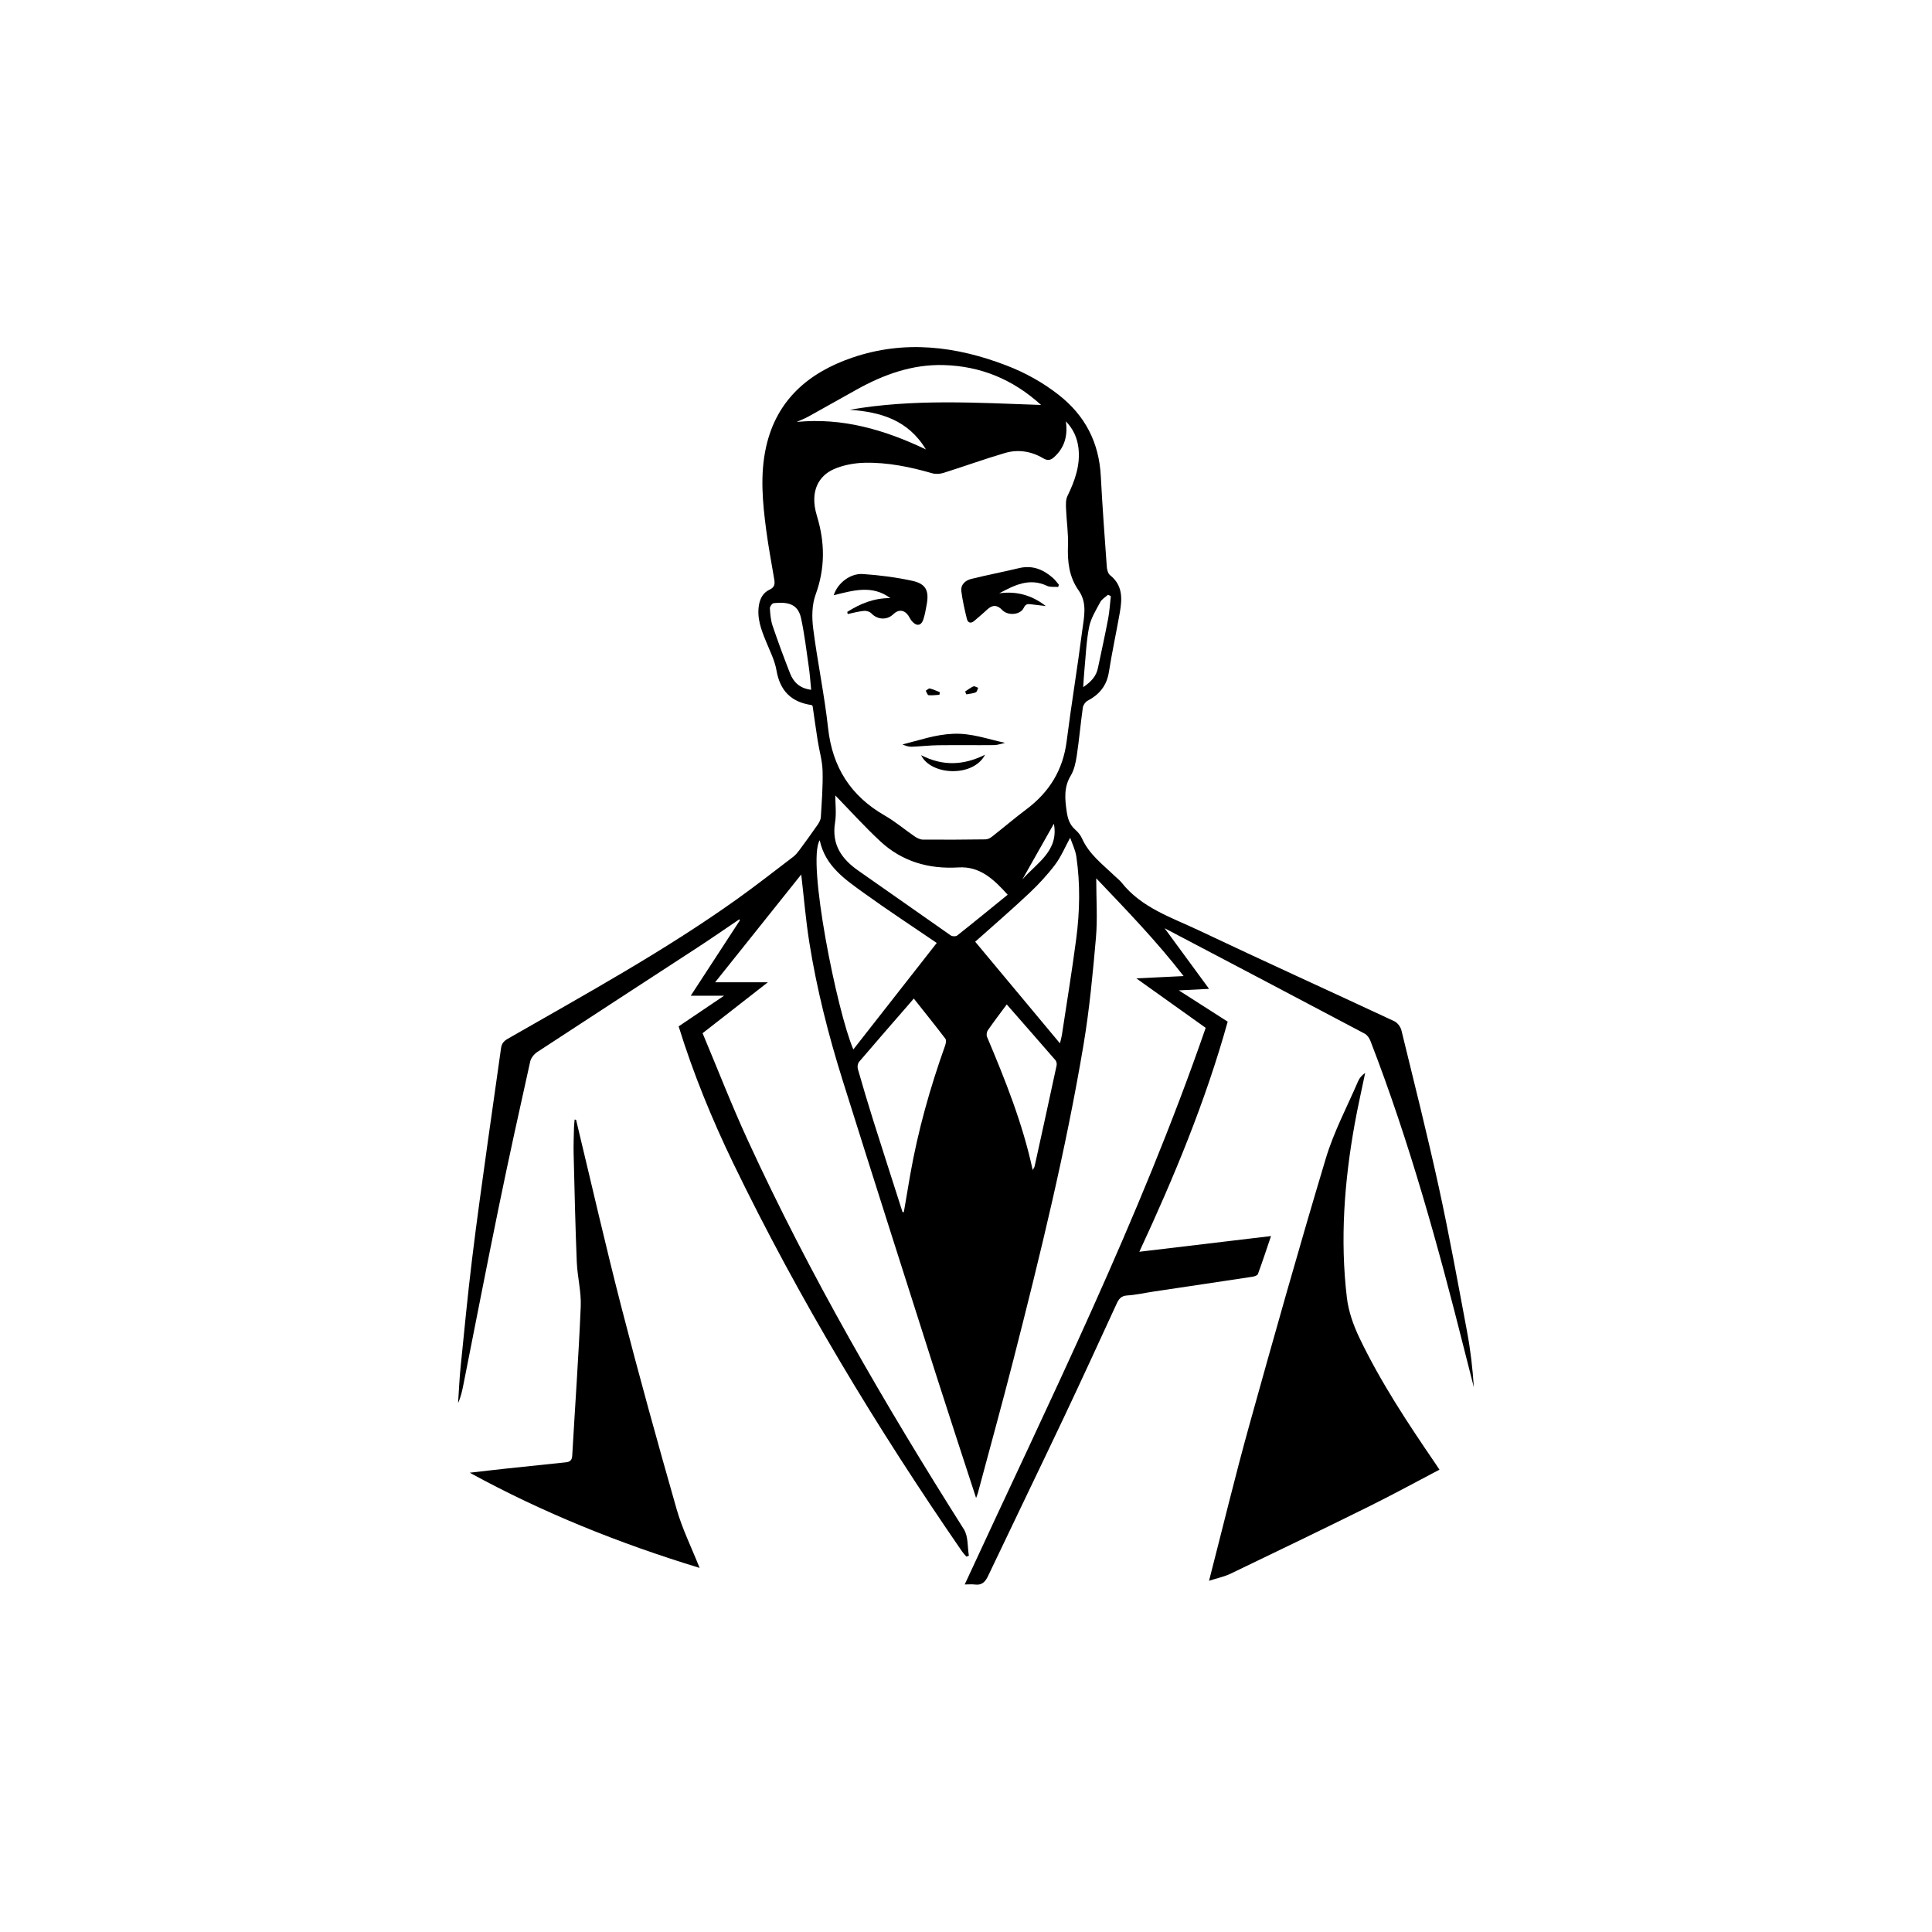 <?xml version="1.0" encoding="utf-8"?>
<!-- Generator: Adobe Illustrator 27.9.0, SVG Export Plug-In . SVG Version: 6.00 Build 0)  -->
<svg version="1.1" xmlns="http://www.w3.org/2000/svg" xmlns:xlink="http://www.w3.org/1999/xlink" x="0px" y="0px"
	 viewBox="0 0 576 576" style="enable-background:new 0 0 576 576;" xml:space="preserve">
<g id="Layer_1">
</g>
<g id="Layer_2">
	<g>
		<path d="M202.33,306c4.45-3.01,8.86-5.98,13.54-9.14c-3.4,0-6.51,0-9.93,0c4.99-7.66,9.83-15.08,14.67-22.51
			c-0.07-0.08-0.14-0.17-0.21-0.25c-4.23,2.85-8.42,5.77-12.7,8.55c-15.84,10.34-31.72,20.62-47.53,31
			c-0.93,0.61-1.86,1.77-2.1,2.83c-3.2,14.39-6.38,28.79-9.34,43.24c-3.62,17.64-7.04,35.32-10.55,52.98
			c-0.37,1.88-0.76,3.76-1.61,5.6c0.25-3.6,0.39-7.21,0.76-10.8c1.08-10.71,2.11-21.43,3.41-32.11c1.42-11.71,3.08-23.39,4.7-35.07
			c1.28-9.26,2.66-18.51,3.93-27.77c0.19-1.39,0.77-2.13,2-2.84c23.16-13.3,46.62-26.12,68.41-41.68
			c5.68-4.06,11.18-8.37,16.73-12.6c0.69-0.53,1.27-1.24,1.79-1.94c1.84-2.49,3.67-5,5.43-7.55c0.47-0.68,0.94-1.51,0.99-2.3
			c0.27-4.6,0.65-9.22,0.52-13.82c-0.08-3-0.98-5.98-1.45-8.98c-0.54-3.44-1.02-6.89-1.52-10.34c-0.1-0.1-0.2-0.27-0.32-0.29
			c-6.05-0.88-9.41-4.25-10.46-10.37c-0.5-2.93-1.94-5.72-3.08-8.52c-1.44-3.52-2.81-7-2.13-10.96c0.36-2.07,1.32-3.71,3.16-4.56
			c1.5-0.69,1.62-1.67,1.4-3.01c-0.82-4.9-1.75-9.79-2.4-14.71c-1.09-8.26-1.88-16.55-0.04-24.83c3.14-14.07,12.73-22.17,25.63-26.6
			c15.57-5.35,31.01-3.48,46.12,2.35c5.57,2.15,10.73,5.01,15.46,8.71c7.92,6.19,12.06,14.23,12.58,24.27
			c0.47,8.98,1.13,17.94,1.78,26.91c0.06,0.9,0.34,2.1,0.97,2.59c3.85,3.04,3.64,7.06,2.91,11.19c-1.04,5.91-2.32,11.77-3.25,17.7
			c-0.64,4.07-2.84,6.69-6.35,8.55c-0.67,0.35-1.32,1.3-1.42,2.05c-0.67,4.78-1.09,9.59-1.81,14.36c-0.3,2.02-0.76,4.19-1.79,5.91
			c-2.1,3.48-1.75,7-1.21,10.71c0.31,2.15,0.89,3.95,2.56,5.41c0.82,0.72,1.58,1.65,2.02,2.64c2.11,4.72,6.15,7.71,9.71,11.14
			c0.7,0.67,1.49,1.26,2.09,2.01c5.96,7.53,14.87,10.37,23.04,14.24c19.35,9.18,38.86,18.01,58.26,27.08
			c0.94,0.44,1.87,1.69,2.12,2.72c3.81,15.61,7.74,31.2,11.17,46.89c3.11,14.25,5.71,28.62,8.4,42.96
			c1.02,5.45,1.66,10.98,2.02,16.57c-0.91-3.56-1.82-7.12-2.72-10.69c-7.87-31.32-16.45-62.43-28.12-92.6
			c-0.32-0.82-0.95-1.75-1.69-2.14c-19.69-10.43-39.42-20.79-59.67-31.44c4.55,6.21,8.78,11.98,13.26,18.08
			c-3.14,0.16-5.78,0.29-9.02,0.45c5.15,3.3,9.84,6.3,14.57,9.33c-6.6,23.72-15.96,46.26-26.34,68.6
			c13.06-1.56,25.92-3.09,39.26-4.68c-1.36,4.01-2.57,7.69-3.91,11.33c-0.15,0.41-1.01,0.7-1.58,0.79
			c-9.83,1.5-19.66,2.95-29.49,4.42c-2.64,0.4-5.26,1-7.92,1.17c-1.84,0.11-2.5,1.1-3.16,2.53c-5.24,11.38-10.45,22.77-15.82,34.09
			c-7.43,15.68-15,31.28-22.45,46.95c-0.85,1.8-1.85,2.89-3.96,2.61c-0.87-0.12-1.77-0.02-3.03-0.02
			c25.32-54.84,52.13-108.89,71.84-165.95c-6.9-4.92-13.61-9.71-20.68-14.75c4.85-0.24,9.12-0.44,14.1-0.68
			c-8.15-10.52-16.93-19.56-26.05-29.15c0,6.36,0.41,12.08-0.09,17.73c-0.93,10.64-1.93,21.31-3.69,31.83
			c-5.3,31.6-12.92,62.71-20.85,93.73c-3.41,13.35-7.09,26.63-10.65,39.95c-0.11,0.41-0.29,0.81-0.54,1.51
			c-3.97-12.2-7.89-24.09-11.7-36.02c-9.4-29.49-18.82-58.97-28.09-88.5c-4.24-13.51-7.73-27.24-9.95-41.24
			c-1.04-6.58-1.59-13.24-2.39-20.13c-8.47,10.6-16.93,21.19-25.67,32.13c5.4,0,10.25,0,15.73,0c-6.65,5.19-12.86,10.03-19.47,15.19
			c4.47,10.64,8.67,21.49,13.53,32.04c18.51,40.26,40.71,78.47,64.38,115.88c1.32,2.09,1.03,5.2,1.48,7.84
			c-0.25,0.1-0.49,0.19-0.74,0.29c-0.44-0.52-0.92-1-1.3-1.55c-25.5-37-48.69-75.36-68.27-115.85
			C212.27,333.67,206.75,320.26,202.33,306z M317.77,125.61c0.6,4.2-0.31,7.76-3.45,10.63c-1.03,0.94-1.91,1.22-3.31,0.39
			c-3.52-2.09-7.46-2.73-11.37-1.58c-6.17,1.81-12.22,4.01-18.36,5.94c-1.04,0.33-2.32,0.4-3.35,0.11
			c-6.59-1.9-13.29-3.28-20.14-3.13c-3.11,0.07-6.42,0.68-9.24,1.93c-4.15,1.84-7.33,6.25-5,13.9c2.42,7.95,2.49,15.61-0.4,23.52
			c-1.11,3.05-1.13,6.76-0.71,10.05c1.26,9.92,3.35,19.74,4.44,29.67c1.28,11.71,6.76,20.29,16.93,26.12
			c3.14,1.8,5.93,4.19,8.93,6.24c0.69,0.47,1.58,0.91,2.39,0.92c6.24,0.05,12.47,0.02,18.71-0.07c0.66-0.01,1.41-0.41,1.95-0.84
			c3.45-2.7,6.78-5.55,10.27-8.17c6.82-5.12,10.87-11.71,11.95-20.27c1.39-10.96,3.22-21.86,4.62-32.81
			c0.52-4.04,1.64-8.32-1.04-12.11c-2.86-4.05-3.36-8.53-3.19-13.34c0.14-3.68-0.43-7.38-0.58-11.08c-0.05-1.24-0.1-2.66,0.42-3.73
			c2.2-4.54,3.88-9.14,3.29-14.32C321.16,130.48,319.93,127.83,317.77,125.61z M279.28,281.13c-7.51-5.12-14.65-9.79-21.56-14.78
			c-5.69-4.11-11.7-8.1-13.33-15.85c-3.9,6.16,5.18,51.16,10.02,62.38C262.8,302.17,270.99,291.72,279.28,281.13z M290.74,280.76
			c8.25,9.89,16.63,19.94,25.27,30.3c0.27-1.15,0.47-1.79,0.57-2.44c1.45-9.59,3.03-19.17,4.29-28.79
			c1.06-8.12,1.22-16.3,0.03-24.44c-0.29-2-1.26-3.91-1.84-5.64c-1.56,2.85-2.72,5.69-4.51,8.06c-2.32,3.06-4.97,5.92-7.78,8.56
			C301.6,271.24,296.2,275.89,290.74,280.76z M269.09,361.4c0.13-0.01,0.25-0.03,0.38-0.04c0.63-3.71,1.25-7.42,1.9-11.13
			c2.31-13.16,5.93-25.97,10.42-38.55c0.22-0.62,0.38-1.6,0.05-2.02c-3.04-3.99-6.19-7.9-9.41-11.96c-0.56,0.66-0.93,1.1-1.31,1.54
			c-5.01,5.77-10.04,11.52-15,17.34c-0.4,0.47-0.55,1.46-0.37,2.09c1.46,5.12,2.98,10.23,4.58,15.31
			C263.22,343.13,266.17,352.26,269.09,361.4z M249.03,237.14c0,2.48,0.37,5.35-0.07,8.09c-1.06,6.56,1.94,10.87,6.99,14.38
			c9.19,6.39,18.32,12.88,27.51,19.28c0.45,0.31,1.5,0.34,1.9,0.03c5-3.95,9.93-8,15.07-12.17c-4.17-4.62-8.28-8.54-14.69-8.14
			c-8.87,0.54-16.82-1.75-23.35-7.84C257.74,246.44,253.48,241.72,249.03,237.14z M253.34,122.17c18.85-3.31,37.76-2.1,57.04-1.44
			c-8.43-7.66-18.01-11.57-29.01-11.89c-9.4-0.27-17.92,2.83-26,7.32c-4.79,2.66-9.55,5.38-14.35,8.03
			c-1.12,0.62-2.34,1.08-3.51,1.61c13.65-1.34,26.16,2.3,38.53,8.19C270.72,125.16,262.5,122.83,253.34,122.17z M300.15,299.46
			c-1.91,2.58-3.84,5.11-5.66,7.73c-0.33,0.48-0.44,1.4-0.22,1.93c5.41,12.83,10.6,25.73,13.61,39.7c0.31-0.56,0.51-0.8,0.57-1.07
			c2.21-10.04,4.41-20.08,6.57-30.13c0.1-0.48-0.05-1.19-0.37-1.56C309.89,310.57,305.09,305.11,300.15,299.46z M241.84,205.65
			c-0.25-2.52-0.4-4.73-0.72-6.91c-0.7-4.83-1.27-9.69-2.3-14.45c-0.94-4.33-4.03-4.88-8.15-4.47c-0.45,0.04-1.17,1.02-1.14,1.53
			c0.11,1.75,0.25,3.57,0.81,5.22c1.61,4.75,3.36,9.46,5.18,14.13C236.57,203.41,238.47,205.24,241.84,205.65z M331.18,177.72
			c-0.28-0.13-0.57-0.26-0.85-0.4c-0.78,0.71-1.82,1.29-2.29,2.17c-1.28,2.39-2.81,4.82-3.33,7.41c-0.86,4.34-1.01,8.82-1.44,13.25
			c-0.14,1.41-0.2,2.84-0.33,4.72c2.42-1.64,3.88-3.29,4.38-5.66c1.04-4.91,2.12-9.82,3.06-14.75
			C330.8,182.24,330.92,179.97,331.18,177.72z M314.2,245.58c-3.12,5.52-6.26,11.07-9.4,16.62
			C309.11,257.28,315.73,253.68,314.2,245.58z"/>
		<path d="M429.16,438.16c-7.05,3.69-13.93,7.47-20.96,10.94c-13.74,6.8-27.55,13.46-41.37,20.1c-1.8,0.86-3.82,1.27-6.37,2.09
			c4.12-15.98,7.79-31.24,11.99-46.34c7.4-26.59,14.89-53.16,22.83-79.6c2.39-7.95,6.37-15.43,9.67-23.1
			c0.4-0.92,1.12-1.7,2.06-2.38c-1.05,5.1-2.22,10.18-3.14,15.31c-3.08,17.12-4.37,34.36-2.32,51.67c0.48,4.1,1.94,8.25,3.74,12
			c6.32,13.21,14.4,25.41,22.65,37.48C428.3,436.89,428.67,437.43,429.16,438.16z"/>
		<path d="M171.75,333.85c4.52,18.77,8.81,37.61,13.63,56.31c5.16,20,10.67,39.91,16.34,59.76c1.68,5.87,4.44,11.44,6.86,17.53
			c-23.88-7.28-46.72-16.44-68.54-28.38c3.65-0.42,7.29-0.85,10.94-1.24c5.9-0.64,11.81-1.26,17.72-1.86
			c1.22-0.12,1.82-0.62,1.9-1.94c0.85-14.84,1.91-29.67,2.54-44.51c0.19-4.4-1-8.84-1.18-13.28c-0.44-10.76-0.67-21.54-0.94-32.31
			c-0.06-2.6,0.05-5.21,0.11-7.81c0.02-0.78,0.12-1.56,0.19-2.34C171.44,333.8,171.6,333.83,171.75,333.85z"/>
		<path d="M315.48,175c-1.12-0.1-2.38,0.11-3.33-0.34c-5.29-2.49-9.74-0.16-14.26,2.23c5.12-0.72,9.73,0.53,13.91,3.8
			c-1.45-0.17-2.9-0.33-4.35-0.52c-0.99-0.13-1.64-0.18-2.24,1.06c-1.03,2.15-4.72,2.39-6.39,0.66c-1.56-1.62-2.96-1.62-4.57-0.1
			c-1.22,1.16-2.53,2.22-3.8,3.33c-1.04,0.9-1.91,0.54-2.19-0.61c-0.67-2.71-1.29-5.46-1.65-8.22c-0.25-1.99,1.19-3.25,2.93-3.68
			c4.71-1.18,9.49-2.08,14.22-3.22c4.01-0.97,7.28,0.37,10.2,2.96c0.65,0.57,1.15,1.31,1.72,1.97
			C315.61,174.52,315.54,174.76,315.48,175z"/>
		<path d="M252.6,182.43c3.84-2.45,7.93-4.14,12.84-4.11c-5.42-4.03-11.09-2.28-16.88-0.86c1.16-3.67,4.99-6.57,8.69-6.32
			c4.92,0.33,9.87,0.97,14.69,2.01c4.12,0.89,5.1,2.96,4.34,7.09c-0.27,1.46-0.51,2.93-0.96,4.33c-0.64,2.02-2.01,2.25-3.43,0.65
			c-0.43-0.49-0.69-1.13-1.07-1.68c-1.25-1.78-2.95-1.92-4.52-0.4c-1.87,1.82-4.74,1.63-6.51-0.27c-0.47-0.5-1.47-0.82-2.18-0.75
			c-1.64,0.16-3.26,0.61-4.88,0.95C252.68,182.87,252.64,182.65,252.6,182.43z"/>
		<path d="M299.65,221.47c-1.08,0.23-2.15,0.65-3.23,0.67c-5.55,0.06-11.11-0.03-16.67,0.04c-2.66,0.03-5.31,0.36-7.97,0.45
			c-0.91,0.03-1.82-0.3-2.73-0.68c5.02-1.24,9.76-2.96,15.11-3.18C289.62,218.53,294.43,220.36,299.65,221.47z"/>
		<path d="M274.62,225.15c6.54,3.33,12.64,3.03,19.06-0.13C290.13,231.84,277.51,231.19,274.62,225.15z"/>
		<path d="M280.08,207.14c-1.08,0.06-2.17,0.23-3.23,0.12c-0.33-0.04-0.57-0.86-0.85-1.32c0.41-0.24,0.88-0.76,1.21-0.68
			c1.03,0.25,2,0.73,2.99,1.11C280.16,206.63,280.12,206.88,280.08,207.14z"/>
		<path d="M287.74,206.17c0.82-0.53,1.59-1.16,2.47-1.53c0.35-0.15,0.95,0.27,1.43,0.42c-0.24,0.47-0.36,1.22-0.73,1.36
			c-0.88,0.35-1.87,0.41-2.82,0.59C287.97,206.73,287.85,206.45,287.74,206.17z"/>
	</g>
</g>
</svg>

